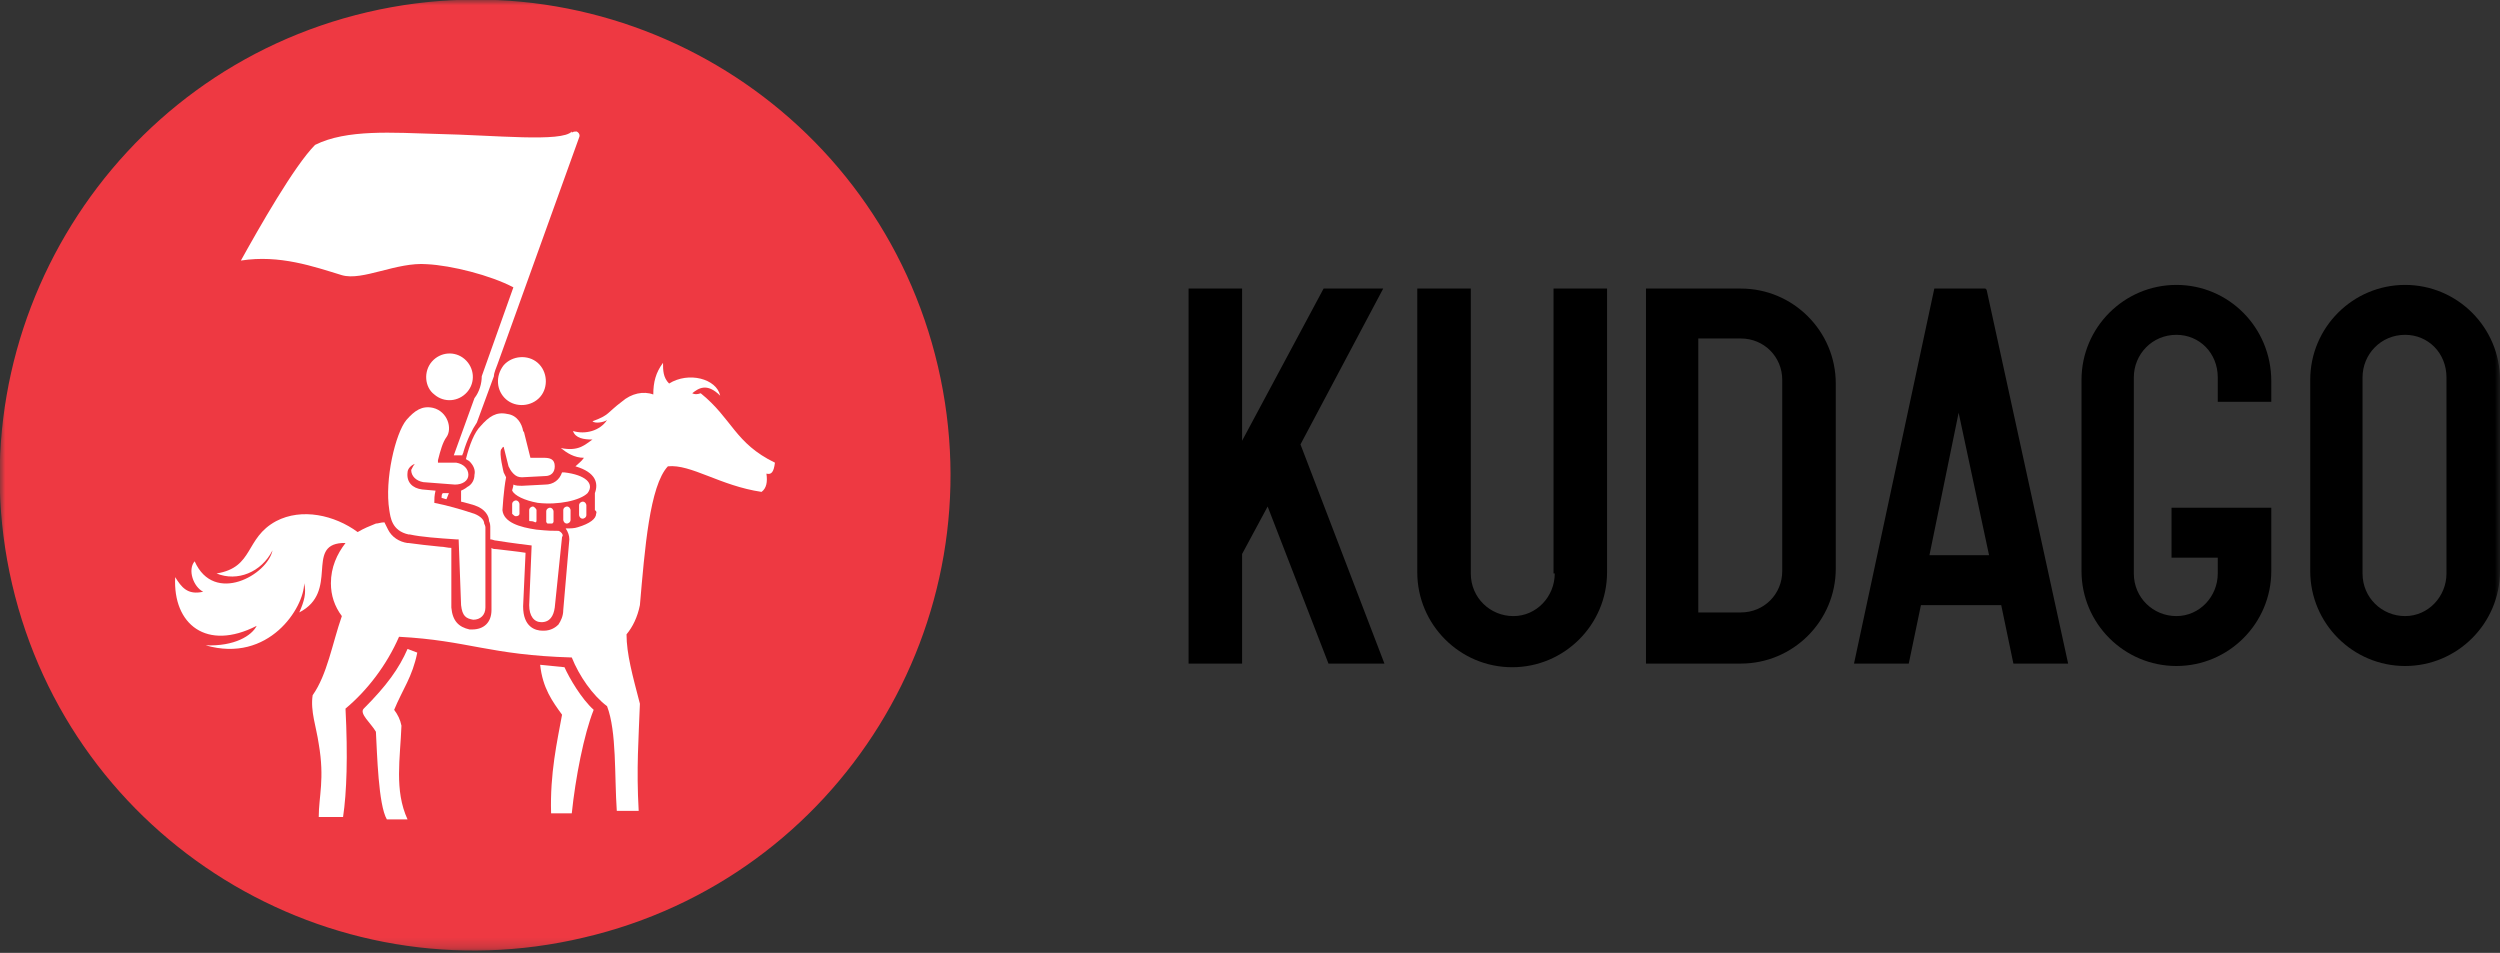 <svg width="244" height="93" viewBox="0 0 244 93" fill="none" xmlns="http://www.w3.org/2000/svg">
<rect x="0" y="0" width="244" height="93" fill="#333333" stroke="none"/>
<g clip-path="url(#clip0_804_464)">
<mask id="mask0_804_464" style="mask-type:luminance" maskUnits="userSpaceOnUse" x="0" y="0" width="244" height="93">
<path d="M244 0H0V92.81H244V0Z" fill="white"/>
</mask>
<g mask="url(#mask0_804_464)">
<path d="M135.001 28.164H129.183L121.228 43.019V28.164H116.004V64.765H121.228V54.07L123.722 49.436L129.658 64.765H135.12L126.927 43.375L135.001 28.164Z" fill="black"/>
<path d="M151.743 55.972C151.743 58.229 149.962 60.131 147.706 60.131C145.45 60.131 143.55 58.348 143.55 55.972V28.164H138.326V55.853C138.326 60.963 142.482 65.122 147.587 65.122C152.693 65.122 156.849 60.963 156.849 55.853V28.164H151.624V55.972H151.743Z" fill="black"/>
<path d="M169.91 28.164H160.648V64.765H169.91C175.015 64.765 179.171 60.606 179.171 55.496V37.433C179.171 32.324 175.015 28.164 169.91 28.164ZM173.947 55.734C173.947 57.992 172.166 59.774 169.91 59.774H165.754V33.037H169.91C172.166 33.037 173.947 34.819 173.947 37.077V55.734Z" fill="black"/>
<path d="M193.775 28.164H188.789L180.952 64.765H186.295L187.483 59.061H195.319L196.507 64.765H201.85L193.894 28.283L193.775 28.164ZM194.132 54.189H188.314L191.163 40.285L194.132 54.189Z" fill="black"/>
<path d="M212.417 27.807C207.311 27.807 203.155 31.966 203.155 37.076V55.733C203.155 60.843 207.311 65.002 212.417 65.002C217.522 65.002 221.678 60.843 221.678 55.733V49.554H211.942V54.426H216.454V55.971C216.454 58.229 214.673 60.13 212.417 60.13C210.16 60.13 208.261 58.347 208.261 55.971V36.839C208.261 34.581 210.042 32.679 212.417 32.679C214.673 32.679 216.454 34.462 216.454 36.839V39.215H221.678V37.195C221.678 31.966 217.522 27.807 212.417 27.807Z" fill="black"/>
<path d="M234.739 27.807C229.633 27.807 225.478 31.966 225.478 37.076V55.733C225.478 60.843 229.633 65.002 234.739 65.002C239.844 65.002 244 60.843 244 55.733V37.076C244 31.966 239.844 27.807 234.739 27.807ZM230.583 36.839C230.583 34.581 232.364 32.679 234.739 32.679C236.995 32.679 238.776 34.462 238.776 36.839V55.971C238.776 58.229 236.995 60.13 234.739 60.13C232.483 60.13 230.583 58.347 230.583 55.971V36.839Z" fill="black"/>
<path fill-rule="evenodd" clip-rule="evenodd" d="M35.858 1.188C60.793 -4.635 85.727 10.813 91.545 35.769C97.363 60.724 81.927 85.679 56.993 91.502C32.059 97.443 7.006 81.995 1.188 57.04C-4.63 32.085 10.924 7.011 35.858 1.188Z" fill="#EE3942"/>
<path fill-rule="evenodd" clip-rule="evenodd" d="M49.394 38.977C50.344 39.809 51.888 39.69 52.718 38.739C53.55 37.788 53.431 36.243 52.481 35.412C51.531 34.58 49.988 34.699 49.156 35.649C48.325 36.719 48.444 38.145 49.394 38.977Z" fill="white"/>
<path fill-rule="evenodd" clip-rule="evenodd" d="M39.776 63.338C38.945 65.24 37.758 66.903 35.502 69.161C35.027 69.636 36.214 70.587 36.689 71.419C36.808 73.558 36.926 78.549 37.758 79.975H39.776C38.47 77.123 39.064 74.034 39.182 70.825C39.064 70.231 38.826 69.755 38.47 69.28C39.301 67.26 40.251 66.072 40.726 63.695L39.776 63.338Z" fill="white"/>
<path fill-rule="evenodd" clip-rule="evenodd" d="M55.094 65.12L52.719 64.883C52.956 67.141 53.906 68.448 54.856 69.755C54.381 72.369 53.669 75.459 53.787 79.38H55.806C56.162 75.934 56.993 71.656 57.943 69.279C56.756 68.21 55.568 66.19 55.094 65.12Z" fill="white"/>
<path d="M54.025 50.861V49.91C54.025 49.791 53.906 49.553 53.669 49.553C53.55 49.553 53.312 49.672 53.312 49.91V50.861C53.312 50.979 53.312 50.979 53.431 51.098C53.55 51.098 53.788 51.098 53.906 51.098C54.025 50.979 54.025 50.979 54.025 50.861Z" fill="white"/>
<path d="M50.7 50.148V49.197C50.7 49.078 50.581 48.84 50.343 48.84C50.225 48.84 49.987 48.959 49.987 49.197V50.148C50.106 50.266 50.225 50.385 50.343 50.385C50.581 50.385 50.7 50.266 50.7 50.148Z" fill="white"/>
<path fill-rule="evenodd" clip-rule="evenodd" d="M55.093 46.107C54.855 46.107 54.855 46.107 54.855 46.107C54.618 46.82 54.024 47.296 53.193 47.296L50.937 47.414C50.7 47.414 50.343 47.414 50.106 47.296C50.106 47.533 49.987 47.771 49.987 47.89C50.225 48.365 51.174 48.84 52.481 49.078C54.499 49.316 56.636 48.84 57.349 48.127C58.061 47.177 57.111 46.345 55.093 46.107Z" fill="white"/>
<path fill-rule="evenodd" clip-rule="evenodd" d="M43.102 48.603C43.22 48.603 43.458 48.721 43.577 48.721L43.814 48.127H43.22C43.102 48.246 43.102 48.365 43.102 48.603Z" fill="white"/>
<path fill-rule="evenodd" clip-rule="evenodd" d="M33.365 26.856C35.383 27.45 38.708 25.549 41.676 25.786C44.051 25.905 47.85 26.856 50.106 28.044L47.019 36.719C47.019 37.432 46.782 38.264 46.307 38.858L44.288 44.443H44.763C44.882 44.443 45.001 44.443 45.12 44.443C45.12 44.325 45.238 44.206 45.238 44.087C45.594 42.899 46.069 41.948 46.544 41.235L48.206 36.719C48.206 36.363 48.444 35.887 48.563 35.531L56.518 13.428C56.637 13.19 56.518 12.952 56.281 12.834C56.162 12.834 55.924 12.834 55.806 12.952C55.806 12.952 55.806 12.952 55.806 12.834C54.856 13.903 48.325 13.19 42.626 13.071C38.352 12.952 33.84 12.596 30.753 14.141C28.734 16.161 25.291 22.221 23.51 25.43C27.309 24.836 30.634 26.024 33.365 26.856Z" fill="white"/>
<path fill-rule="evenodd" clip-rule="evenodd" d="M75.634 45.157C71.716 43.255 71.478 40.879 68.391 38.383C68.035 38.502 67.798 38.502 67.56 38.383C68.154 37.908 68.985 37.314 70.291 38.621C69.935 36.957 67.204 36.244 65.304 37.433C64.711 36.838 64.711 36.125 64.711 35.412C63.998 36.363 63.761 37.314 63.761 38.502C62.811 38.146 61.623 38.383 60.674 39.215C59.249 40.285 59.486 40.522 57.824 41.116C58.061 41.354 58.893 41.235 59.249 40.998C58.536 42.067 57.111 42.424 55.924 42.067C56.162 42.78 56.993 42.899 57.824 42.899C57.111 43.374 56.518 44.087 54.737 43.731C55.331 44.206 56.043 44.681 56.993 44.681C56.755 45.038 56.399 45.276 56.162 45.513C58.18 46.107 58.417 47.177 58.061 48.128V49.791C58.061 49.791 58.299 49.91 58.18 50.148C58.18 50.623 57.587 51.099 56.399 51.455C56.043 51.574 55.687 51.574 55.212 51.574C55.449 51.93 55.568 52.287 55.568 52.643L54.974 59.536C54.974 60.13 54.737 60.605 54.499 60.962C54.262 61.199 53.787 61.556 53.075 61.556C53.075 61.556 53.075 61.556 52.956 61.556C52.243 61.556 51.056 61.199 51.056 59.179L51.294 53.951C50.581 53.832 49.394 53.713 48.444 53.594C48.325 53.594 48.088 53.594 47.969 53.475V59.536C47.969 60.724 47.256 61.437 46.069 61.437H45.95H45.832C44.763 61.199 44.169 60.605 44.051 59.298V53.475C43.694 53.475 43.338 53.356 42.982 53.356C41.795 53.238 40.726 53.119 39.895 53H39.776C38.945 52.881 38.233 52.406 37.876 51.693C37.758 51.455 37.639 51.217 37.52 50.98C37.164 50.98 36.927 51.099 36.689 51.099C36.095 51.336 35.502 51.574 34.908 51.93C32.652 50.267 29.446 49.554 26.953 50.861C23.866 52.525 24.816 55.377 21.135 55.971C23.153 56.803 25.528 55.852 26.597 53.713C26.122 56.09 20.897 59.06 18.998 54.782C18.285 55.614 18.879 57.278 19.829 57.753C18.285 58.11 17.692 57.278 17.098 56.327C16.86 60.962 20.185 63.576 25.053 61.081C24.578 62.031 22.916 63.101 20.066 62.982C26.241 64.764 29.684 59.298 29.684 56.921C29.921 57.872 29.684 58.704 29.209 59.773C33.127 57.753 29.802 53.238 33.364 53C33.483 53 33.602 53 33.721 53C32.889 54.069 32.296 55.377 32.296 56.921C32.296 58.11 32.652 59.179 33.364 60.13C32.415 62.863 31.94 65.834 30.515 67.854C30.277 69.399 30.871 70.944 31.109 72.608C31.702 76.054 31.109 77.717 31.109 79.738H33.483C33.84 77.361 33.958 73.796 33.721 69.161C35.858 67.379 37.758 64.883 38.945 62.15C45.713 62.507 47.731 63.933 55.806 64.17C56.518 65.953 57.824 67.854 59.249 68.924C60.199 71.419 59.961 75.697 60.199 79.143H62.336C62.098 74.984 62.336 72.013 62.455 68.686C61.742 65.953 61.149 63.814 61.149 61.912C61.742 61.199 62.217 60.249 62.455 59.06C62.93 53.594 63.404 47.415 65.185 45.513C67.441 45.276 70.291 47.415 74.328 48.009C74.803 47.652 74.922 47.058 74.803 46.226C75.278 46.345 75.516 46.107 75.634 45.157Z" fill="white"/>
<path fill-rule="evenodd" clip-rule="evenodd" d="M54.5 51.811C53.906 51.811 53.55 51.811 52.363 51.693C50.7 51.455 49.157 50.98 49.038 49.791C49.038 49.791 49.157 47.771 49.394 46.583L49.157 46.107C49.157 46.107 48.682 44.206 48.919 43.849C49.038 43.73 49.038 43.612 49.157 43.612L49.632 45.513C49.75 45.751 49.869 45.989 50.107 46.226C50.344 46.464 50.582 46.583 50.938 46.583L53.194 46.464C53.788 46.464 54.144 46.107 54.144 45.513C54.144 44.8 53.669 44.681 53.075 44.681H51.769L51.175 42.304C51.175 42.186 51.057 42.067 51.057 42.067C50.938 41.354 50.463 40.522 49.513 40.403C48.444 40.166 47.732 40.641 46.901 41.592C46.307 42.186 45.832 43.374 45.476 44.8C45.595 44.919 45.713 44.919 45.832 45.038C46.188 45.394 46.426 45.87 46.307 46.345C46.307 46.82 46.07 47.295 45.595 47.533C45.476 47.652 45.239 47.771 45.001 47.89C45.001 48.008 45.001 48.127 45.001 48.246C45.001 48.484 45.001 48.721 45.001 48.959C45.476 49.078 45.951 49.197 46.307 49.316C47.376 49.672 47.732 50.385 47.732 50.861C47.851 51.098 47.851 51.336 47.851 51.574V52.643C48.088 52.643 48.207 52.762 48.444 52.762C49.869 53 51.888 53.237 51.888 53.237L51.65 59.06C51.65 60.13 52.125 60.724 52.838 60.724C53.669 60.724 54.025 60.13 54.144 59.298L54.856 52.406C55.093 52.168 54.619 51.811 54.5 51.811Z" fill="white"/>
<path fill-rule="evenodd" clip-rule="evenodd" d="M47.257 51.098C47.257 50.742 46.901 50.385 46.307 50.147C44.883 49.672 43.577 49.316 42.389 49.078C42.389 48.721 42.389 48.365 42.508 47.889L41.202 47.771C40.252 47.652 39.658 47.058 39.777 46.107C39.777 45.751 40.133 45.394 40.489 45.275C40.371 45.394 40.252 45.632 40.133 45.869C40.133 46.464 40.608 46.939 41.321 47.058L44.407 47.295C45.12 47.295 45.714 46.939 45.714 46.345C45.714 45.751 45.239 45.275 44.526 45.156H42.745V44.919C42.983 43.968 43.22 43.136 43.577 42.661C44.17 41.829 43.695 40.165 42.27 39.809C41.202 39.571 40.489 40.047 39.658 40.997C38.59 42.304 37.521 46.82 37.996 49.791C38.115 50.504 38.233 51.811 39.896 52.167H40.015C41.083 52.405 42.745 52.524 44.526 52.643C44.645 52.643 44.645 52.643 44.764 52.643L45.001 59.06C45.12 60.129 45.476 60.367 46.188 60.486C46.901 60.486 47.376 60.011 47.376 59.297V51.455C47.376 51.455 47.376 51.336 47.257 51.098Z" fill="white"/>
<path fill-rule="evenodd" clip-rule="evenodd" d="M42.389 38.502C43.339 39.334 44.764 39.215 45.595 38.264C46.426 37.313 46.307 35.888 45.357 35.056C44.407 34.224 42.983 34.343 42.152 35.293C41.32 36.244 41.439 37.789 42.389 38.502Z" fill="white"/>
<path d="M55.687 49.791C55.687 49.672 55.568 49.435 55.331 49.435C55.212 49.435 54.975 49.553 54.975 49.791V50.742C54.975 50.861 55.093 51.099 55.331 51.099C55.45 51.099 55.687 50.98 55.687 50.742V49.791Z" fill="white"/>
<path d="M57.23 49.315C57.23 49.197 57.111 48.959 56.874 48.959C56.755 48.959 56.518 49.078 56.518 49.315V50.266C56.518 50.385 56.636 50.623 56.874 50.623C56.993 50.623 57.23 50.504 57.23 50.266V49.315Z" fill="white"/>
<path d="M52.007 49.435C51.888 49.435 51.65 49.553 51.65 49.791V50.742C51.65 50.861 51.65 50.861 51.769 50.861C51.888 50.861 52.007 50.861 52.244 50.98C52.363 50.98 52.363 50.861 52.363 50.742V49.791C52.363 49.672 52.125 49.435 52.007 49.435Z" fill="white"/>
</g>
</g>
<defs>
<clipPath id="clip0_804_464">
<rect width="244" height="93" fill="white"/>
</clipPath>
</defs>
</svg>
